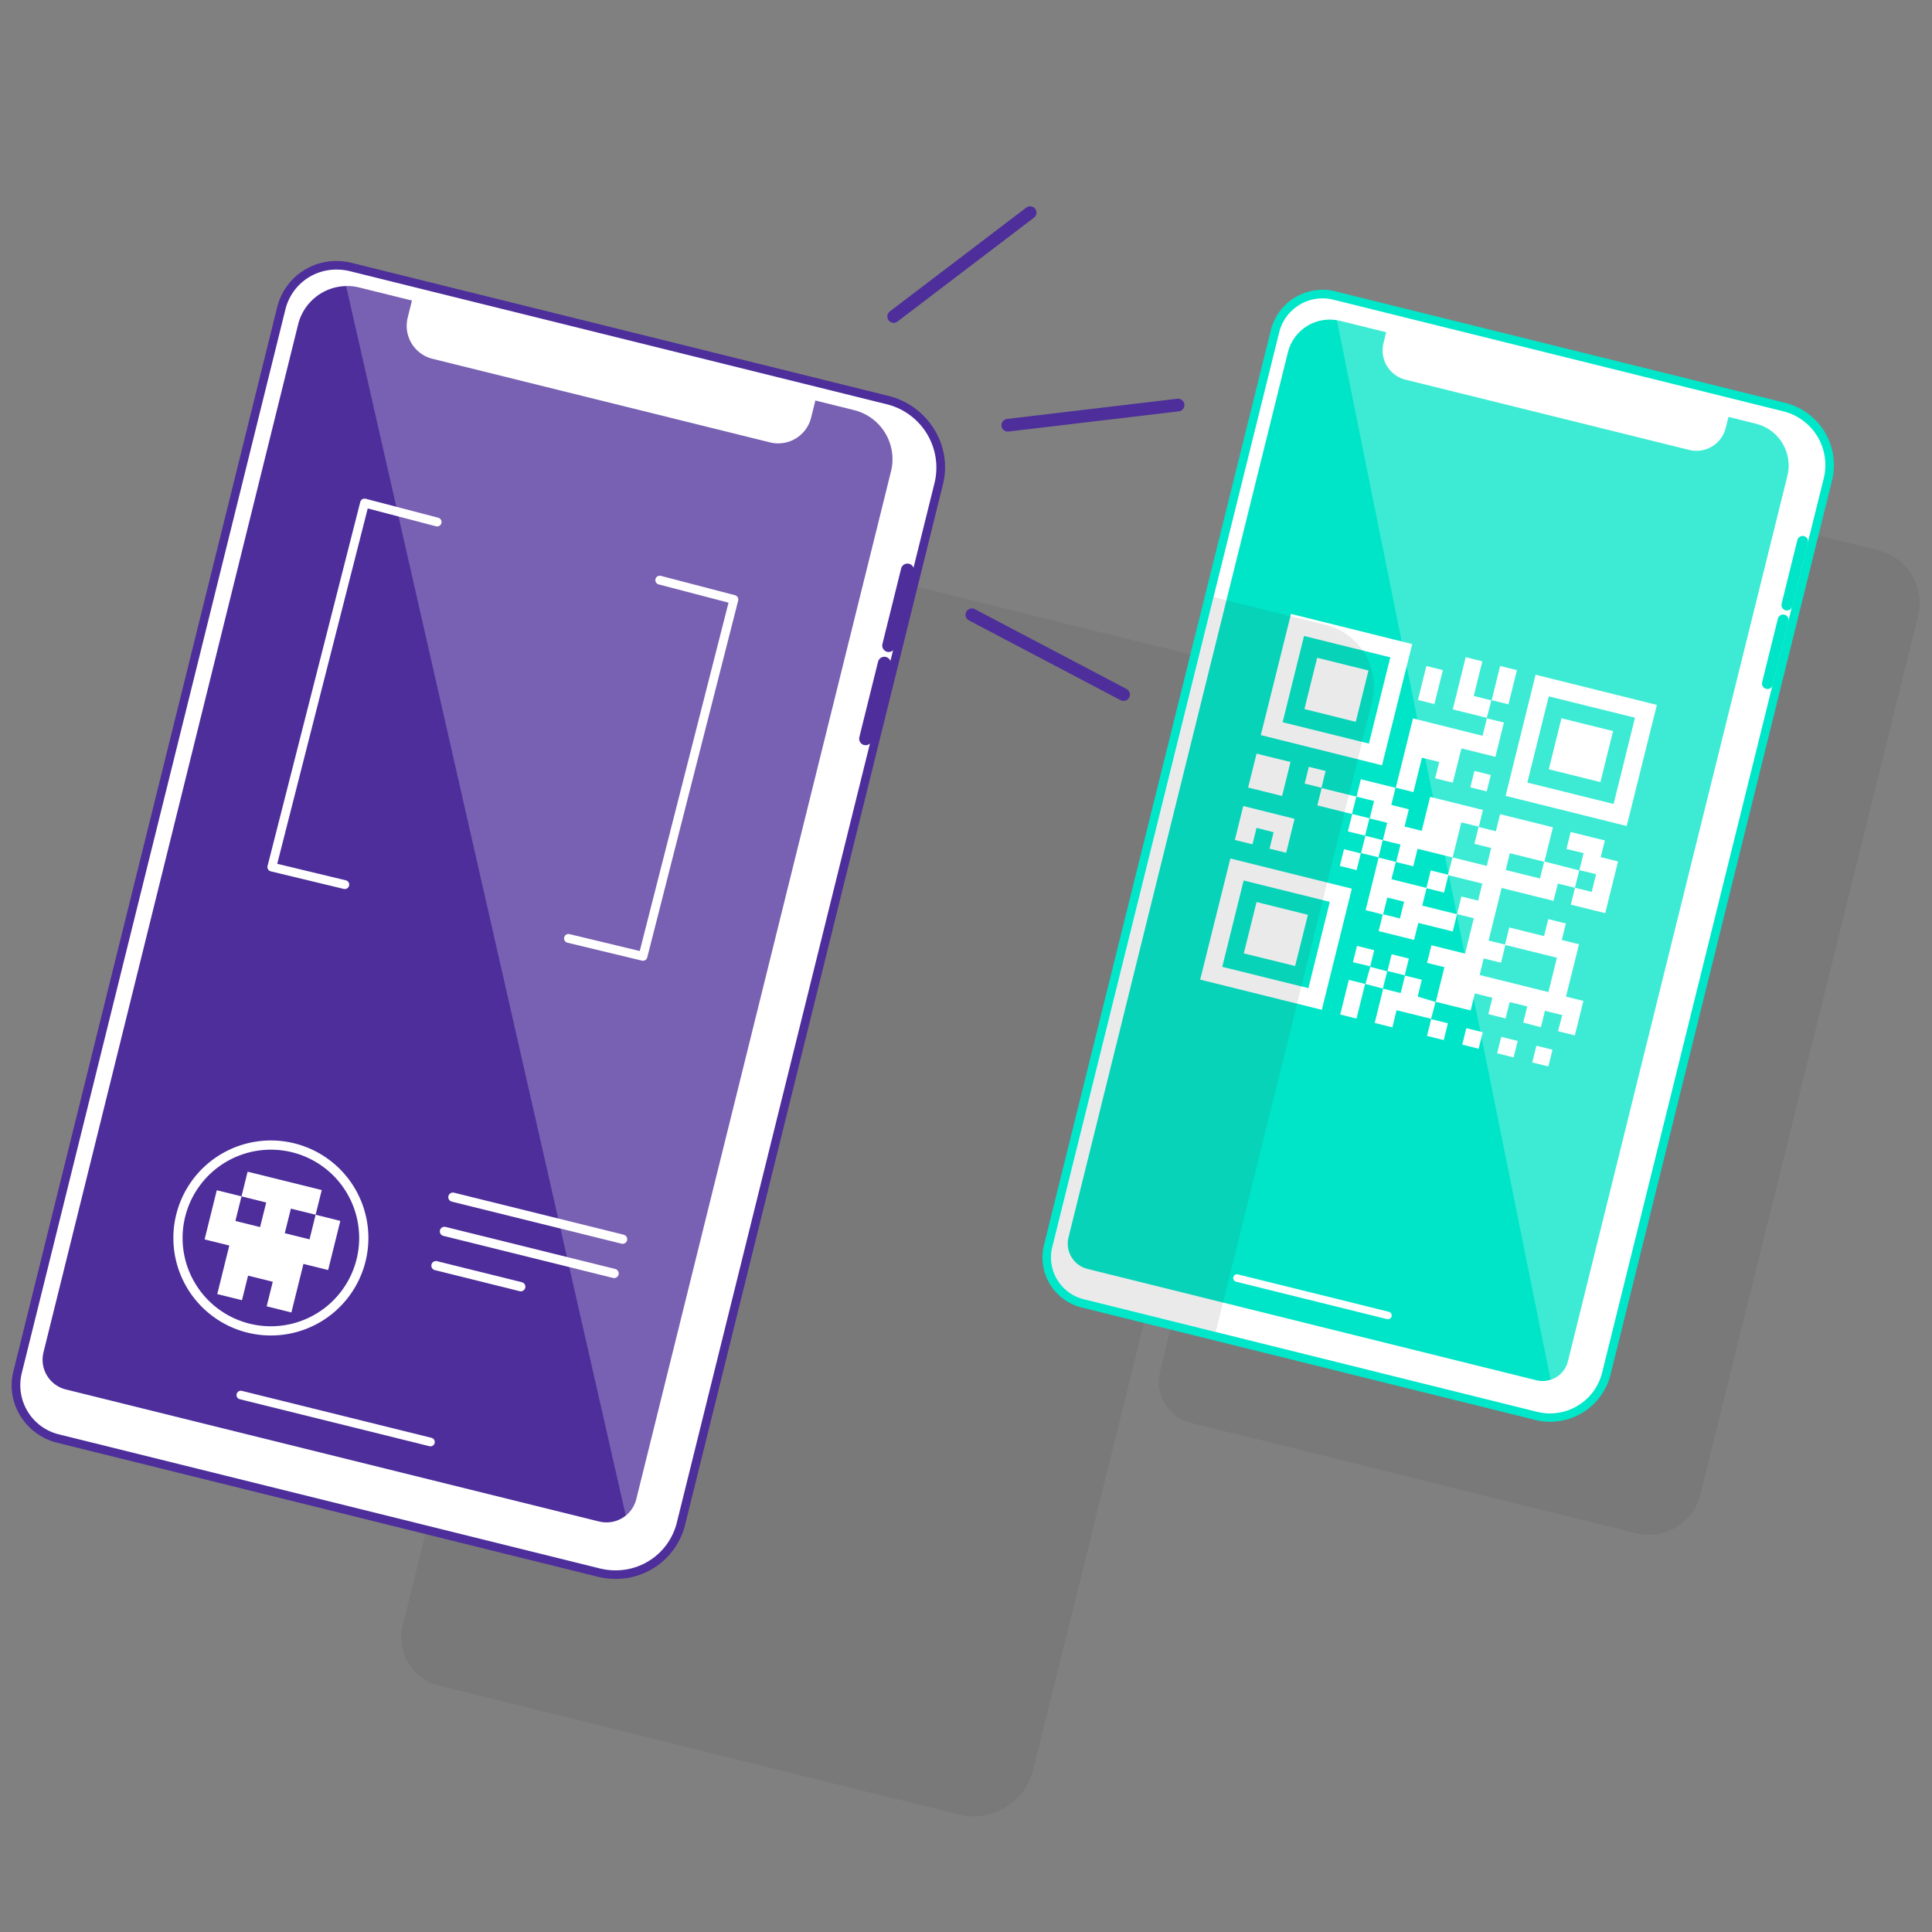 <svg xmlns="http://www.w3.org/2000/svg" xmlns:xlink="http://www.w3.org/1999/xlink" width="512" height="512" viewBox="0 0 512 512"><rect x="0" y="0" width="512" height="512" fill="#808080" stroke="none"/><defs><clipPath id="e46494ae-4065-40b1-8ff7-4b5d0a0ef8b7"><path d="M465.47,112.33,355,85a11.4,11.4,0,0,0-13.72,8.47L283.18,327.86a6.91,6.91,0,0,0,5,8.42L407.22,365.8a6.9,6.9,0,0,0,8.31-5.14l58.11-234.44A11.4,11.4,0,0,0,465.47,112.33Z" style="fill:#fff"/></clipPath><clipPath id="b439bff6-2d49-4bcc-80cf-27cf7869dc5a"><path d="M472.6,109,353.31,79.41A11.85,11.85,0,0,0,339,88.07L278.87,330.49a11.41,11.41,0,0,0,8.33,13.81l120.15,29.78a14.22,14.22,0,0,0,17.23-10.38l58.73-236.95A14.68,14.68,0,0,0,472.6,109Z" style="fill:none"/></clipPath><clipPath id="e49cda62-6218-44f4-a783-00f632d1585b"><path d="M226.35,108.7,95.25,76.21A13.37,13.37,0,0,0,79,86L11.52,358.39a8.11,8.11,0,0,0,5.92,9.83l141.34,35a8.12,8.12,0,0,0,9.83-5.93l67.51-272.41A13.38,13.38,0,0,0,226.35,108.7Z" style="fill:#fff"/></clipPath></defs><title>sync_wallet_onboarding_1</title><g style="isolation:isolate"><g id="b6a316bc-e8c4-443a-8155-a95b2f5a5998" data-name="1"><g style="opacity:.11;mix-blend-mode:multiply"><path d="M328.91,176.79,192.09,142.88a13.58,13.58,0,0,0-16.46,9.92L106.71,430.85a13.08,13.08,0,0,0,9.55,15.84l137.81,34.16a16.32,16.32,0,0,0,19.76-11.91l67.36-271.77A16.82,16.82,0,0,0,328.91,176.79Z" style="fill:#3e3e3e"/></g><g style="opacity:.11;mix-blend-mode:multiply"><path d="M497.74,145.83,380.53,116.78a11.65,11.65,0,0,0-14.11,8.5l-59,238.21a11.2,11.2,0,0,0,8.18,13.57l118.07,29.26a14,14,0,0,0,16.92-10.2l57.71-232.83A14.41,14.41,0,0,0,497.74,145.83Z" style="fill:#3e3e3e"/></g><path d="M410.79,375.64a15.5,15.5,0,0,1-3.71-.45L286.92,345.41a12.57,12.57,0,0,1-9.16-15.2L337.85,87.79a13,13,0,0,1,15.74-9.48l119.28,29.56A15.82,15.82,0,0,1,484.42,127L425.69,364a15.35,15.35,0,0,1-14.9,11.67Z" style="fill:#fff"/><path d="M350.45,79.06a12.16,12.16,0,0,1,2.86.35L472.6,109a14.68,14.68,0,0,1,10.71,17.77l-58.73,237a14.23,14.23,0,0,1-13.79,10.8,14,14,0,0,1-3.44-.42L287.2,344.3a11.41,11.41,0,0,1-8.33-13.81L339,88.07a11.85,11.85,0,0,1,11.49-9m0-2.28a14.12,14.12,0,0,0-13.71,10.74L276.66,329.94a13.68,13.68,0,0,0,10,16.57l120.16,29.78a16.19,16.19,0,0,0,4,.49,16.46,16.46,0,0,0,16-12.53L485.52,127.3a17,17,0,0,0-12.37-20.53L353.86,77.2a14,14,0,0,0-3.41-.42Z" style="fill:#00e6c8"/><path d="M465.47,112.33,355,85a11.4,11.4,0,0,0-13.72,8.47L283.18,327.86a6.91,6.91,0,0,0,5,8.42L407.22,365.8a6.9,6.9,0,0,0,8.31-5.14l58.11-234.44A11.4,11.4,0,0,0,465.47,112.33Z" style="fill:#fff"/><g style="clip-path:url(#e46494ae-4065-40b1-8ff7-4b5d0a0ef8b7)"><rect width="166.58" height="273.27" x="299.95" y="88.52" transform="translate(65.42 -85.59) rotate(13.92)" style="fill:#00e5c7"/><path d="M413.19,376.87l62.4-251.75a11.7,11.7,0,0,0-8.39-14.26L353.87,82.77Z" style="fill:#fff;fill-opacity:.24"/></g><path d="M100.55,92.26h120a0,0,0,0,1,0,0v6.48a8,8,0,0,1-8,8h-104a8,8,0,0,1-8-8V92.26a0,0,0,0,1,0,0Z" transform="translate(28.63 -35.68) rotate(13.91)" style="fill:#fff"/><path d="M391.84,219.15l4.58,1.14,1.12-4.52,14,3.47-2.26,9.14-9.15-2.27-1.1,4.45,9.08,2.25,1.12-4.51,9.3,2.38,0-.08-1.16,4.69.08,0-4.61-1.14-1.14,4.58-13.76-3.41-3.45,13.94,4.47,1.1-1.18,4.77L393.19,254l-1.08,4.39,18.24,4.52,2.25-9.1-13.77-3.41,1.14-4.61,9.22,2.29,1.12-4.5,4.66,1.15-1.09,4.37,4.58,1.14L415,264.11l4.61,1.14-2.26,9.14-4.45-1.11L414,269l-4.58-1.13-1.07,4.35L403.67,271l1.07-4.29-4.66-1.15L399,269.9l-4.57-1.14,1.07-4.34-4.65-1.16-1.12,4.52c-3.2-.79-6.25-1.54-9.29-2.31l.05.09,2.29-9.25-4.6-1.14,1.16-4.66,8.92,2.21,2.32-9.38-4.47-1.11,0,.08,1.18-4.73,4.42,1.09,1.12-4.51-9.12-2.26,1.23-4.69-.08,0,9.15,2.27,1.17-4.75-4.45-1.1,1.14-4.58Z" style="fill:#fff"/><path d="M334.13,194.81l8-32.12,32.12,8-8,32.12Zm28.64,2.25,5.67-22.86-22.86-5.66-5.67,22.86Z" style="fill:#fff"/><path d="M399,210.91l7.95-32.1,32.14,8-8,32.09Zm5.76-3.52,22.86,5.67,5.67-22.86-22.86-5.66Z" style="fill:#fff"/><path d="M318.06,259.61l8-32.1,32.19,8-7.95,32.1Zm28.68,2.26L352.41,239l-22.83-5.66-5.67,22.88Z" style="fill:#fff"/><path d="M359.5,211.13l1.14-4.62,9.25,2.29-.05-.08-1.13,4.6,4.64,1.15-1.13,4.58,4.55,1.13,2.23-9L393,214.65l-1.11,4.5.08-.05-4.7-1.16-2.31,9.32.08,0-9.36-2.32-1.15,4.63-4.59-1.14.05.08,1.16-4.69-4.69-1.16,0,.08,1.16-4.7-4.69-1.16.05.08,1.16-4.69-4.69-1.16Z" style="fill:#fff"/><path d="M369.89,208.8l4.57-18.42L392.9,195c.43-1.71.8-3.21,1.17-4.71l-.08.07,4.56,1.12-2.25,9.08-9-2.23L385,207.41l-4.66-1.15,1.07-4.33-4.58-1.13-2.26,9.11-4.77-1.19Z" style="fill:#fff"/><path d="M386.12,242.23,385,246.84l-9.14-2.26-1.11,4.5-9.39-2.33,1.11-4.47L371,243.4l1.1-4.44-4.45-1.1-1.12,4.5-4.62-1.15,3.46-14-.08.05,4.69,1.16-.05-.08L368.74,233l9.33,2.32L376.91,240l9.25,2.29Z" style="fill:#fff"/><path d="M418.53,230.68l1.14-4.6L415.13,225l1.12-4.51,9.05,2.24-1.09,4.42,4.59,1.14L425.4,242l-9.12-2.26,1.12-4.49-.08,0,4.5,1.12,1.16-4.69-4.5-1.12Z" style="fill:#fff"/><path d="M379.29,270l-9.19-2.28L369,272.26l-4.69-1.17,2.27-9.14-.09.05,4.7,1.17,1.16-4.7-.08.06,4.53,1.12-1.1,4.46,4.82,1.45-.06-.09-1.23,4.6Z" style="fill:#fff"/><path d="M327.25,222.6l2.23-9L343.07,217l-2.22,9-4.4-1.09,1.07-4.35L333,219.39l-1.08,4.36Z" style="fill:#fff"/><path d="M333,199.72l9,2.22-2.23,9-9-2.22Z" style="fill:#fff"/><path d="M395.25,185.54,394,190.3l.08-.06L385,188l3.43-13.84,4.4,1.1-2.28,9.18,4.75,1.18Z" style="fill:#fff"/><path d="M361.78,260.69l-2.29,9.25-4.32-1.08,2.28-9.18,4.39,1.09Z" style="fill:#fff"/><path d="M395.29,185.62l2.27-9.13L402,177.6l-2.25,9.06-4.51-1.12Z" style="fill:#fff"/><path d="M378,176.5l4.37,1.09-2.23,9-4.36-1.09Z" style="fill:#fff"/><path d="M350.18,208.83l9.32,2.3-.05-.07-1.17,4.68.08,0-9.25-2.3,1.15-4.62Z" style="fill:#fff"/><path d="M363.17,256.1,358.55,255l1.07-4.32,4.56,1.13-1.09,4.4Z" style="fill:#fff"/><path d="M367.69,257.39l1.11-4.5,4.57,1.13-1.12,4.51.08-.06-4.69-1.16Z" style="fill:#fff"/><path d="M366.56,262l-4.78-1.26.06.08c.44-1.56.88-3.11,1.33-4.67l-.08.06,4.6,1.23-.05-.08L366.47,262Z" style="fill:#fff"/><path d="M410.33,282.62l-4.26-1.06,1.1-4.43,4.26,1.06Z" style="fill:#fff"/><path d="M379.21,270.07l4.5,1.11-1.1,4.45-4.44-1.1,1.12-4.51Z" style="fill:#fff"/><path d="M387.51,276.84l1.08-4.36,4.35,1.08-1.09,4.36Z" style="fill:#fff"/><path d="M396.77,279.14l1.08-4.36,4.35,1.08-1.09,4.36Z" style="fill:#fff"/><path d="M360.63,226.1l-1.12,4.49-4.44-1.1,1.1-4.43,4.5,1.12Z" style="fill:#fff"/><path d="M360.67,226.18c.39-1.57.79-3.14,1.18-4.7l-.09,0,4.7,1.17,0-.08-1.16,4.69.08-.05-4.7-1.15Z" style="fill:#fff"/><path d="M361.85,221.48l-4.64-1.15,1.15-4.63-.08,0,4.7,1.17-.05-.08-1.17,4.69Z" style="fill:#fff"/><path d="M350.26,208.78l-4.51-1.12,1.11-4.44,4.44,1.1-1.12,4.51Z" style="fill:#fff"/><path d="M394,209.73l-4.34-1.07,1.08-4.35,4.34,1.07Z" style="fill:#fff"/><path d="M378,235.37l1.16-4.69,4.69,1.16-1.16,4.7Z" style="fill:#fff"/><path d="M359.29,191.29l-13.6-3.38,3.37-13.59,13.6,3.37Z" style="fill:#fff"/><path d="M410.45,203.87l3.35-13.52,13.68,3.39-3.35,13.52Z" style="fill:#fff"/><path d="M329.62,252.66,333,239.05l13.61,3.38L343.22,256Z" style="fill:#fff"/><line x1="367.82" x2="327.82" y1="348.61" y2="338.7" style="fill:#c0e8f5;stroke:#fff;stroke-linecap:round;stroke-linejoin:round;stroke-width:2px"/><line x1="477.72" x2="473.55" y1="143.48" y2="160.33" style="fill:none;stroke:#00e5c7;stroke-linecap:round;stroke-linejoin:round;stroke-width:2.895px"/><line x1="472.56" x2="468.39" y1="164.3" y2="181.15" style="fill:none;stroke:#00e5c7;stroke-linecap:round;stroke-linejoin:round;stroke-width:2.895px"/><g style="clip-path:url(#b439bff6-2d49-4bcc-80cf-27cf7869dc5a)"><g style="opacity:.11;mix-blend-mode:multiply"><path d="M351.31,165.59,214.49,131.68A13.6,13.6,0,0,0,198,141.6l-68.91,278a13.08,13.08,0,0,0,9.55,15.84l137.81,34.16a16.32,16.32,0,0,0,19.76-11.91L363.59,186A16.82,16.82,0,0,0,351.31,165.59Z" style="fill:#3e3e3e"/></g></g><path d="M80,397h0a.07.07,0,0,1,0,0Z" style="fill:#ff9c00"/><path d="M245.93,310.18h0a.07.07,0,0,1,0,0Z" style="fill:#ff9c00"/><path d="M163.08,417.29a18.63,18.63,0,0,1-4.45-.55L15.46,381.25a14.79,14.79,0,0,1-9.08-6.58,14.16,14.16,0,0,1-1.74-10.94L74.57,81.58A15,15,0,0,1,89.21,70.31a15.42,15.42,0,0,1,3.76.46L235.1,106a18.43,18.43,0,0,1,13.69,22.14L180.43,403.92a17.74,17.74,0,0,1-17.34,13.37Z" style="fill:#fff"/><path d="M89.21,71.44a15,15,0,0,1,3.49.42l142.13,35.23a17.29,17.29,0,0,1,12.86,20.78L179.33,403.65a16.63,16.63,0,0,1-16.25,12.5,17.12,17.12,0,0,1-4.17-.51L15.73,380.15A13.42,13.42,0,0,1,5.74,364L75.67,81.86A13.86,13.86,0,0,1,89.21,71.44m0-2.27A16.1,16.1,0,0,0,73.48,81.31L3.54,363.46a15.28,15.28,0,0,0,1.88,11.8,15.91,15.91,0,0,0,9.77,7.09l143.17,35.49a19.87,19.87,0,0,0,4.72.58,18.87,18.87,0,0,0,18.45-14.22l68.35-275.78a19,19,0,0,0-2.33-14.69,19.81,19.81,0,0,0-12.17-8.83L93.24,69.67a16.66,16.66,0,0,0-4-.5Z" style="fill:#4d2e9a"/><path d="M226.35,108.7,95.25,76.21A13.37,13.37,0,0,0,79,86L11.52,358.39a8.11,8.11,0,0,0,5.92,9.83l141.34,35a8.12,8.12,0,0,0,9.83-5.93l67.51-272.41A13.38,13.38,0,0,0,226.35,108.7Z" style="fill:#fff"/><g style="clip-path:url(#e49cda62-6218-44f4-a783-00f632d1585b)"><rect width="197.71" height="352.23" x="28.72" y="71.26" transform="translate(63.26 -23.43) rotate(13.92)" style="fill:#4d2e9a"/><polyline points="150.65 248.69 170.39 253.44 194.49 158.87 174.84 153.74" style="fill:none;stroke:#fff;stroke-linecap:round;stroke-linejoin:round;stroke-width:2.344px"/><polyline points="115.85 138.34 96.61 133.31 72.04 229.78 91.37 234.43" style="fill:none;stroke:#fff;stroke-linecap:round;stroke-linejoin:round;stroke-width:2.344px"/><path d="M166.91,406.39l70-282.33a13.25,13.25,0,0,0-9.67-16L91.27,73.84Z" style="fill:#fff;fill-opacity:.24"/></g><path d="M106,91.9H216.15a0,0,0,0,1,0,0v5.48a9,9,0,0,1-9,9H115a9,9,0,0,1-9-9V91.9A0,0,0,0,1,106,91.9Z" transform="translate(28.56 -35.82) rotate(13.91)" style="fill:#fff"/><path d="M47.89,322.15a24.62,24.62,0,1,1,18,29.83,24.62,24.62,0,0,1-18-29.83" style="fill:none;stroke:#fff;stroke-linecap:round;stroke-linejoin:round;stroke-width:2.444px"/><polygon points="66.93 333.19 73.48 334.81 77.09 320.3 83.64 321.92 85.27 315.38 65.62 310.51 64 317.05 70.55 318.68 66.93 333.19" style="fill:#fff"/><polygon points="83.64 321.92 82.03 328.44 62.38 323.57 62.38 323.57 62.38 323.57 64 317.05 57.45 315.43 54.22 328.46 60.77 330.08 59.19 336.43 59.19 336.43 57.58 342.95 64.13 344.57 65.74 338.06 72.29 339.68 70.67 346.19 77.22 347.82 78.84 341.3 78.84 341.3 80.16 335.99 80.41 334.95 86.96 336.57 90.19 323.55 83.64 321.92" style="fill:#fff"/><line x1="120.02" x2="165" y1="317.26" y2="328.4" style="fill:none;stroke:#fff;stroke-linecap:round;stroke-linejoin:round;stroke-width:2.444px"/><line x1="117.78" x2="162.75" y1="326.33" y2="337.48" style="fill:none;stroke:#fff;stroke-linecap:round;stroke-linejoin:round;stroke-width:2.444px"/><line x1="115.53" x2="138.01" y1="335.41" y2="340.99" style="fill:none;stroke:#fff;stroke-linecap:round;stroke-linejoin:round;stroke-width:2.444px"/><line x1="97.12" x2="78.28" y1="380.02" y2="375.35" style="fill:#fff;stroke:#4d2e9a;stroke-linecap:round;stroke-miterlimit:10;stroke-width:2.262px"/><line x1="240.48" x2="235.52" y1="151.07" y2="171.07" style="fill:none;stroke:#4d2e9a;stroke-linecap:round;stroke-linejoin:round;stroke-width:3.436px"/><line x1="234.36" x2="229.4" y1="175.77" y2="195.77" style="fill:none;stroke:#4d2e9a;stroke-linecap:round;stroke-linejoin:round;stroke-width:3.436px"/><line x1="267.08" x2="312.2" y1="112.69" y2="107.34" style="fill:#fff;stroke:#4d2e9a;stroke-linecap:round;stroke-linejoin:round;stroke-width:3.36px"/><line x1="236.83" x2="272.99" y1="83.87" y2="56.35" style="fill:#fff;stroke:#4d2e9a;stroke-linecap:round;stroke-linejoin:round;stroke-width:3.36px"/><line x1="257.55" x2="297.76" y1="162.92" y2="184.07" style="fill:#fff;stroke:#4d2e9a;stroke-linecap:round;stroke-linejoin:round;stroke-width:3.36px"/><path d="M364.7,98.82h93.44a0,0,0,0,1,0,0v3.28a8,8,0,0,1-8,8H372.7a8,8,0,0,1-8-8V98.82A0,0,0,0,1,364.7,98.82Z" transform="translate(37.18 -95.85) rotate(13.91)" style="fill:#fff"/><line x1="114.08" x2="63.82" y1="382.15" y2="369.7" style="fill:#c0e8f5;stroke:#fff;stroke-linecap:round;stroke-linejoin:round;stroke-width:2.283px"/></g></g></svg>